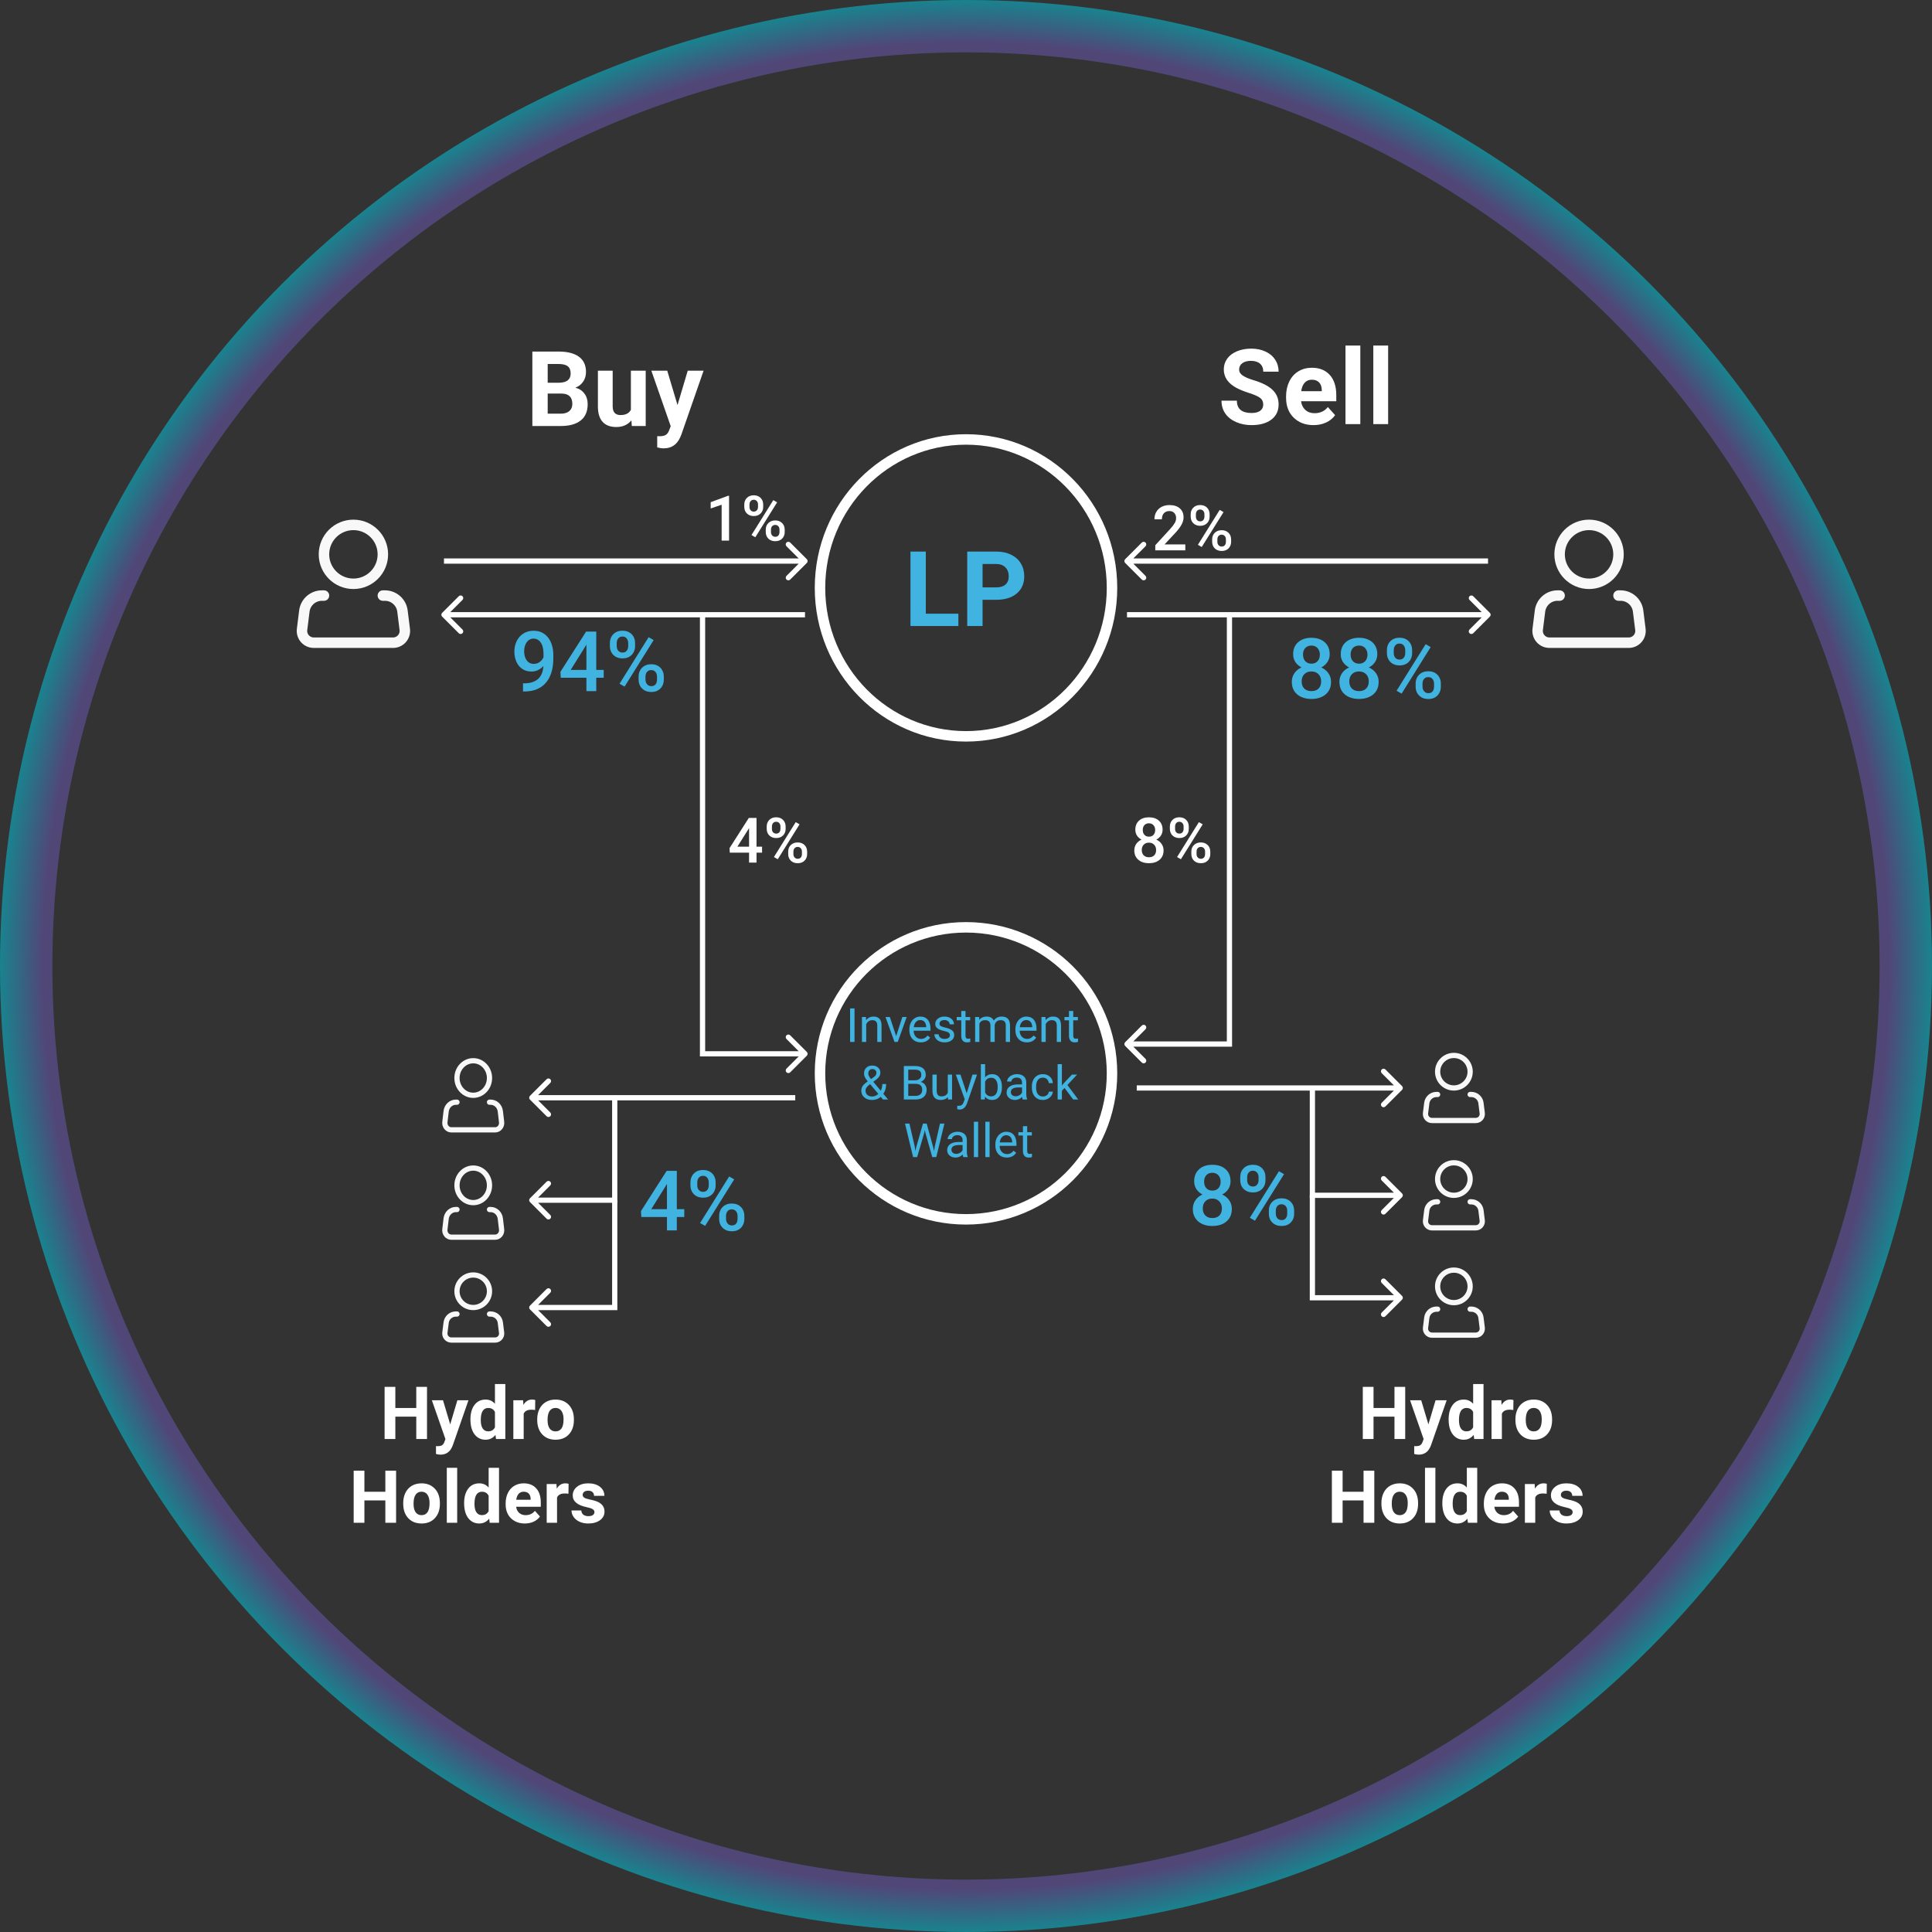 <svg width="369" height="369" viewBox="0 0 369 369" fill="none" xmlns="http://www.w3.org/2000/svg">
<rect x="0" y="0" width="369" height="369" fill="#333333" stroke="none"/>
<path d="M303.5 111.5C306.607 111.5 309.125 108.982 309.125 105.875C309.125 102.768 306.607 100.25 303.5 100.25C300.393 100.25 297.875 102.768 297.875 105.875C297.875 108.982 300.393 111.5 303.5 111.5Z" stroke="#F8F8F8" stroke-width="2"/>
<path d="M309.125 113.75H309.521C310.343 113.75 311.138 114.051 311.754 114.595C312.371 115.14 312.767 115.89 312.869 116.707L313.309 120.221C313.348 120.538 313.32 120.859 313.226 121.164C313.132 121.469 312.974 121.75 312.763 121.989C312.552 122.228 312.292 122.42 312.001 122.551C311.71 122.682 311.395 122.75 311.076 122.75H295.924C295.605 122.75 295.29 122.682 294.999 122.551C294.708 122.42 294.448 122.228 294.237 121.989C294.026 121.75 293.868 121.469 293.774 121.164C293.68 120.859 293.652 120.538 293.691 120.221L294.13 116.707C294.232 115.89 294.629 115.139 295.246 114.594C295.863 114.05 296.657 113.75 297.48 113.75H297.875" stroke="#F8F8F8" stroke-width="2" stroke-linecap="round" stroke-linejoin="round"/>
<path d="M67.5 111.5C70.607 111.5 73.125 108.982 73.125 105.875C73.125 102.768 70.607 100.25 67.5 100.25C64.393 100.25 61.875 102.768 61.875 105.875C61.875 108.982 64.393 111.5 67.5 111.5Z" stroke="#F8F8F8" stroke-width="2"/>
<path d="M73.125 113.75H73.521C74.344 113.75 75.138 114.051 75.754 114.595C76.371 115.14 76.767 115.89 76.869 116.707L77.309 120.221C77.348 120.538 77.32 120.859 77.226 121.164C77.132 121.469 76.974 121.75 76.763 121.989C76.552 122.228 76.292 122.42 76.001 122.551C75.71 122.682 75.395 122.75 75.076 122.75H59.924C59.605 122.75 59.29 122.682 58.999 122.551C58.708 122.42 58.448 122.228 58.237 121.989C58.026 121.75 57.868 121.469 57.774 121.164C57.68 120.859 57.652 120.538 57.691 120.221L58.13 116.707C58.232 115.89 58.629 115.139 59.246 114.594C59.863 114.05 60.657 113.75 61.48 113.75H61.875" stroke="#F8F8F8" stroke-width="2" stroke-linecap="round" stroke-linejoin="round"/>
<path d="M90.386 209.193C92.102 209.193 93.492 207.716 93.492 205.893C93.492 204.07 92.102 202.593 90.386 202.593C88.671 202.593 87.28 204.07 87.28 205.893C87.28 207.716 88.671 209.193 90.386 209.193Z" stroke="#F8F8F8"/>
<path d="M93.492 210.513H93.711C94.165 210.513 94.604 210.69 94.944 211.009C95.285 211.328 95.504 211.769 95.56 212.248L95.803 214.31C95.825 214.495 95.809 214.684 95.757 214.863C95.705 215.042 95.618 215.207 95.501 215.347C95.385 215.487 95.241 215.6 95.081 215.677C94.92 215.754 94.746 215.794 94.57 215.793H86.203C86.027 215.794 85.853 215.754 85.692 215.677C85.531 215.6 85.388 215.487 85.272 215.347C85.155 215.207 85.068 215.042 85.016 214.863C84.964 214.684 84.948 214.495 84.97 214.31L85.212 212.248C85.269 211.769 85.488 211.328 85.828 211.009C86.169 210.689 86.608 210.513 87.062 210.513H87.28" stroke="#F8F8F8" stroke-linecap="round" stroke-linejoin="round"/>
<path d="M277.682 207.795C279.397 207.795 280.788 206.405 280.788 204.689C280.788 202.974 279.397 201.583 277.682 201.583C275.966 201.583 274.576 202.974 274.576 204.689C274.576 206.405 275.966 207.795 277.682 207.795Z" stroke="#F8F8F8"/>
<path d="M280.788 209.038H281.007C281.461 209.038 281.899 209.204 282.24 209.505C282.58 209.805 282.799 210.22 282.855 210.671L283.098 212.611C283.12 212.786 283.104 212.963 283.052 213.132C283 213.3 282.913 213.456 282.797 213.588C282.68 213.72 282.537 213.825 282.376 213.898C282.215 213.97 282.041 214.008 281.865 214.008H273.499C273.322 214.008 273.148 213.97 272.988 213.898C272.827 213.825 272.684 213.72 272.567 213.588C272.45 213.456 272.363 213.3 272.311 213.132C272.259 212.963 272.244 212.786 272.265 212.611L272.508 210.671C272.564 210.22 272.783 209.805 273.124 209.504C273.465 209.204 273.903 209.038 274.358 209.038H274.576" stroke="#F8F8F8" stroke-linecap="round" stroke-linejoin="round"/>
<path d="M90.386 229.693C92.102 229.693 93.492 228.216 93.492 226.393C93.492 224.57 92.102 223.093 90.386 223.093C88.671 223.093 87.28 224.57 87.28 226.393C87.28 228.216 88.671 229.693 90.386 229.693Z" stroke="#F8F8F8"/>
<path d="M93.492 231.013H93.711C94.165 231.013 94.604 231.19 94.944 231.509C95.285 231.828 95.504 232.269 95.56 232.748L95.803 234.81C95.825 234.995 95.809 235.184 95.757 235.363C95.705 235.542 95.618 235.707 95.501 235.847C95.385 235.987 95.241 236.1 95.081 236.177C94.92 236.254 94.746 236.294 94.57 236.293H86.203C86.027 236.294 85.853 236.254 85.692 236.177C85.531 236.1 85.388 235.987 85.272 235.847C85.155 235.707 85.068 235.542 85.016 235.363C84.964 235.184 84.948 234.995 84.97 234.81L85.212 232.748C85.269 232.269 85.488 231.828 85.828 231.509C86.169 231.189 86.608 231.013 87.062 231.013H87.28" stroke="#F8F8F8" stroke-linecap="round" stroke-linejoin="round"/>
<g clip-path="url(#clip0_26_146)">
<path d="M277.682 228.295C279.397 228.295 280.788 226.905 280.788 225.189C280.788 223.474 279.397 222.083 277.682 222.083C275.966 222.083 274.576 223.474 274.576 225.189C274.576 226.905 275.966 228.295 277.682 228.295Z" stroke="#F8F8F8"/>
<path d="M280.788 229.538H281.007C281.461 229.538 281.899 229.704 282.24 230.005C282.58 230.305 282.799 230.72 282.855 231.171L283.098 233.111C283.12 233.286 283.104 233.463 283.052 233.632C283 233.8 282.913 233.956 282.797 234.088C282.68 234.22 282.537 234.325 282.376 234.398C282.215 234.47 282.041 234.508 281.865 234.508H273.499C273.322 234.508 273.148 234.47 272.988 234.398C272.827 234.325 272.684 234.22 272.567 234.088C272.45 233.956 272.363 233.8 272.311 233.632C272.259 233.463 272.244 233.286 272.265 233.111L272.508 231.171C272.564 230.72 272.783 230.305 273.124 230.004C273.465 229.704 273.903 229.538 274.358 229.538H274.576" stroke="#F8F8F8" stroke-linecap="round" stroke-linejoin="round"/>
</g>
<path d="M90.386 249.727C92.102 249.727 93.492 248.337 93.492 246.621C93.492 244.906 92.102 243.515 90.386 243.515C88.671 243.515 87.28 244.906 87.28 246.621C87.28 248.337 88.671 249.727 90.386 249.727Z" stroke="#F8F8F8"/>
<path d="M93.492 250.97H93.711C94.165 250.97 94.604 251.136 94.944 251.436C95.285 251.737 95.504 252.152 95.56 252.602L95.803 254.543C95.825 254.718 95.809 254.895 95.757 255.064C95.705 255.232 95.618 255.387 95.501 255.519C95.385 255.651 95.241 255.757 95.081 255.83C94.92 255.902 94.746 255.939 94.57 255.939H86.203C86.027 255.939 85.853 255.902 85.692 255.83C85.531 255.757 85.388 255.651 85.272 255.519C85.155 255.387 85.068 255.232 85.016 255.064C84.964 254.895 84.948 254.718 84.97 254.543L85.212 252.602C85.269 252.151 85.488 251.737 85.828 251.436C86.169 251.135 86.608 250.97 87.062 250.97H87.28" stroke="#F8F8F8" stroke-linecap="round" stroke-linejoin="round"/>
<path d="M277.682 248.795C279.397 248.795 280.788 247.405 280.788 245.689C280.788 243.974 279.397 242.583 277.682 242.583C275.966 242.583 274.576 243.974 274.576 245.689C274.576 247.405 275.966 248.795 277.682 248.795Z" stroke="#F8F8F8"/>
<path d="M280.788 250.038H281.007C281.461 250.038 281.899 250.204 282.24 250.505C282.58 250.805 282.799 251.22 282.855 251.67L283.098 253.611C283.12 253.786 283.104 253.963 283.052 254.132C283 254.3 282.913 254.455 282.797 254.587C282.68 254.72 282.537 254.825 282.376 254.898C282.215 254.97 282.041 255.008 281.865 255.008H273.499C273.322 255.008 273.148 254.97 272.988 254.898C272.827 254.825 272.684 254.72 272.567 254.587C272.45 254.455 272.363 254.3 272.311 254.132C272.259 253.963 272.244 253.786 272.265 253.611L272.508 251.67C272.564 251.22 272.783 250.805 273.124 250.504C273.465 250.203 273.903 250.038 274.358 250.038H274.576" stroke="#F8F8F8" stroke-linecap="round" stroke-linejoin="round"/>
<path d="M101.677 81.364V67.145H106.657C108.382 67.145 109.691 67.477 110.583 68.141C111.475 68.799 111.921 69.765 111.921 71.041C111.921 71.738 111.742 72.353 111.384 72.887C111.026 73.414 110.528 73.802 109.89 74.049C110.619 74.231 111.192 74.599 111.608 75.153C112.031 75.706 112.243 76.383 112.243 77.184C112.243 78.551 111.807 79.586 110.934 80.289C110.062 80.993 108.819 81.351 107.204 81.364H101.677ZM104.606 75.172V79.01H107.116C107.806 79.01 108.343 78.847 108.727 78.522C109.118 78.19 109.313 77.734 109.313 77.155C109.313 75.853 108.64 75.192 107.292 75.172H104.606ZM104.606 73.102H106.774C108.252 73.076 108.991 72.487 108.991 71.334C108.991 70.69 108.802 70.228 108.425 69.948C108.054 69.661 107.464 69.518 106.657 69.518H104.606V73.102ZM120.593 80.289C119.896 81.136 118.933 81.559 117.702 81.559C116.569 81.559 115.703 81.233 115.104 80.582C114.512 79.931 114.209 78.978 114.196 77.721V70.797H117.018V77.623C117.018 78.724 117.52 79.274 118.522 79.274C119.479 79.274 120.137 78.942 120.495 78.278V70.797H123.327V81.364H120.671L120.593 80.289ZM129.401 77.37L131.354 70.797H134.382L130.134 83.004L129.899 83.561C129.268 84.941 128.226 85.631 126.774 85.631C126.364 85.631 125.947 85.569 125.524 85.446V83.307L125.954 83.317C126.488 83.317 126.885 83.235 127.145 83.073C127.412 82.91 127.621 82.64 127.77 82.262L128.102 81.393L124.401 70.797H127.438L129.401 77.37Z" fill="white"/>
<path d="M81.556 274.841H79.506V270.575H75.507V274.841H73.456V264.888H75.507V268.921H79.506V264.888H81.556V274.841ZM85.986 272.045L87.353 267.444H89.472L86.499 275.989L86.335 276.379C85.893 277.345 85.164 277.828 84.147 277.828C83.86 277.828 83.569 277.785 83.272 277.698V276.201L83.573 276.208C83.947 276.208 84.225 276.151 84.407 276.037C84.594 275.923 84.74 275.734 84.845 275.47L85.077 274.861L82.486 267.444H84.612L85.986 272.045ZM89.849 271.088C89.849 269.935 90.106 269.017 90.621 268.333C91.14 267.649 91.849 267.308 92.747 267.308C93.467 267.308 94.062 267.576 94.531 268.114V264.341H96.513V274.841H94.729L94.634 274.055C94.141 274.67 93.508 274.978 92.733 274.978C91.863 274.978 91.163 274.636 90.635 273.952C90.111 273.264 89.849 272.309 89.849 271.088ZM91.824 271.231C91.824 271.924 91.945 272.455 92.186 272.824C92.428 273.193 92.779 273.378 93.239 273.378C93.85 273.378 94.28 273.12 94.531 272.605V269.687C94.285 269.172 93.859 268.914 93.253 268.914C92.3 268.914 91.824 269.687 91.824 271.231ZM102.201 269.297C101.932 269.26 101.695 269.242 101.49 269.242C100.743 269.242 100.253 269.495 100.02 270.001V274.841H98.045V267.444H99.911L99.966 268.326C100.362 267.647 100.911 267.308 101.613 267.308C101.832 267.308 102.037 267.337 102.228 267.396L102.201 269.297ZM102.604 271.074C102.604 270.34 102.746 269.687 103.028 269.112C103.311 268.538 103.716 268.094 104.245 267.779C104.778 267.465 105.396 267.308 106.097 267.308C107.096 267.308 107.909 267.613 108.538 268.224C109.171 268.834 109.525 269.664 109.597 270.712L109.611 271.218C109.611 272.353 109.294 273.264 108.661 273.952C108.027 274.636 107.178 274.978 106.111 274.978C105.045 274.978 104.193 274.636 103.555 273.952C102.921 273.269 102.604 272.339 102.604 271.163V271.074ZM104.58 271.218C104.58 271.92 104.712 272.457 104.976 272.831C105.241 273.2 105.619 273.385 106.111 273.385C106.59 273.385 106.963 273.202 107.232 272.838C107.501 272.469 107.636 271.881 107.636 271.074C107.636 270.386 107.501 269.853 107.232 269.475C106.963 269.096 106.585 268.907 106.097 268.907C105.614 268.907 105.241 269.096 104.976 269.475C104.712 269.848 104.58 270.429 104.58 271.218ZM75.65 290.841H73.599V286.575H69.6V290.841H67.55V280.888H69.6V284.921H73.599V280.888H75.65V290.841ZM77.011 287.074C77.011 286.34 77.152 285.687 77.434 285.112C77.717 284.538 78.123 284.094 78.651 283.779C79.184 283.465 79.802 283.308 80.504 283.308C81.502 283.308 82.315 283.613 82.944 284.224C83.578 284.834 83.931 285.664 84.004 286.712L84.017 287.218C84.017 288.353 83.701 289.264 83.067 289.952C82.434 290.636 81.584 290.978 80.517 290.978C79.451 290.978 78.599 290.636 77.961 289.952C77.327 289.269 77.011 288.339 77.011 287.163V287.074ZM78.986 287.218C78.986 287.92 79.118 288.457 79.383 288.831C79.647 289.2 80.025 289.385 80.517 289.385C80.996 289.385 81.37 289.202 81.638 288.838C81.907 288.469 82.042 287.881 82.042 287.074C82.042 286.386 81.907 285.853 81.638 285.475C81.37 285.096 80.991 284.907 80.504 284.907C80.021 284.907 79.647 285.096 79.383 285.475C79.118 285.848 78.986 286.429 78.986 287.218ZM87.319 290.841H85.337V280.341H87.319V290.841ZM88.645 287.088C88.645 285.935 88.903 285.017 89.418 284.333C89.937 283.649 90.646 283.308 91.544 283.308C92.264 283.308 92.859 283.576 93.328 284.114V280.341H95.31V290.841H93.526L93.43 290.055C92.938 290.67 92.305 290.978 91.53 290.978C90.66 290.978 89.96 290.636 89.431 289.952C88.907 289.264 88.645 288.309 88.645 287.088ZM90.621 287.231C90.621 287.924 90.742 288.455 90.983 288.824C91.225 289.193 91.576 289.378 92.036 289.378C92.647 289.378 93.077 289.12 93.328 288.605V285.687C93.082 285.172 92.656 284.914 92.05 284.914C91.097 284.914 90.621 285.687 90.621 287.231ZM100.246 290.978C99.161 290.978 98.277 290.645 97.594 289.979C96.915 289.314 96.575 288.428 96.575 287.32V287.129C96.575 286.386 96.719 285.723 97.006 285.14C97.293 284.552 97.698 284.101 98.222 283.786C98.751 283.467 99.353 283.308 100.027 283.308C101.039 283.308 101.834 283.627 102.413 284.265C102.996 284.903 103.288 285.807 103.288 286.979V287.785H98.578C98.642 288.268 98.833 288.656 99.152 288.947C99.476 289.239 99.884 289.385 100.376 289.385C101.137 289.385 101.732 289.109 102.16 288.558L103.131 289.645C102.834 290.064 102.433 290.392 101.928 290.629C101.422 290.861 100.861 290.978 100.246 290.978ZM100.02 284.907C99.628 284.907 99.309 285.039 99.063 285.304C98.822 285.568 98.667 285.946 98.599 286.438H101.347V286.281C101.337 285.844 101.219 285.507 100.991 285.27C100.763 285.028 100.44 284.907 100.02 284.907ZM108.572 285.297C108.303 285.26 108.066 285.242 107.861 285.242C107.114 285.242 106.624 285.495 106.391 286.001V290.841H104.416V283.444H106.282L106.337 284.326C106.733 283.647 107.282 283.308 107.984 283.308C108.203 283.308 108.408 283.337 108.599 283.396L108.572 285.297ZM113.535 288.797C113.535 288.555 113.414 288.366 113.173 288.229C112.936 288.088 112.553 287.963 112.024 287.854C110.265 287.484 109.386 286.737 109.386 285.611C109.386 284.955 109.657 284.408 110.199 283.971C110.746 283.529 111.459 283.308 112.339 283.308C113.277 283.308 114.027 283.529 114.588 283.971C115.153 284.413 115.435 284.987 115.435 285.693H113.46C113.46 285.411 113.369 285.178 113.186 284.996C113.004 284.809 112.719 284.716 112.332 284.716C111.999 284.716 111.742 284.791 111.559 284.941C111.377 285.092 111.286 285.283 111.286 285.516C111.286 285.734 111.388 285.912 111.594 286.049C111.803 286.181 112.154 286.297 112.646 286.397C113.138 286.493 113.553 286.603 113.89 286.726C114.934 287.108 115.456 287.771 115.456 288.715C115.456 289.389 115.166 289.936 114.588 290.355C114.009 290.77 113.262 290.978 112.346 290.978C111.726 290.978 111.174 290.868 110.691 290.649C110.213 290.426 109.837 290.123 109.563 289.74C109.29 289.353 109.153 288.936 109.153 288.489H111.026C111.044 288.84 111.174 289.109 111.416 289.296C111.657 289.483 111.981 289.576 112.387 289.576C112.765 289.576 113.05 289.506 113.241 289.364C113.437 289.218 113.535 289.029 113.535 288.797Z" fill="white"/>
<path d="M268.386 274.841H266.335V270.575H262.336V274.841H260.285V264.888H262.336V268.921H266.335V264.888H268.386V274.841ZM272.816 272.045L274.183 267.444H276.302L273.328 275.989L273.164 276.379C272.722 277.345 271.993 277.828 270.977 277.828C270.69 277.828 270.398 277.785 270.102 277.698V276.201L270.403 276.208C270.776 276.208 271.054 276.151 271.237 276.037C271.423 275.923 271.569 275.734 271.674 275.47L271.907 274.861L269.316 267.444H271.442L272.816 272.045ZM276.678 271.088C276.678 269.935 276.935 269.017 277.45 268.333C277.97 267.649 278.679 267.308 279.576 267.308C280.296 267.308 280.891 267.576 281.361 268.114V264.341H283.343V274.841H281.559L281.463 274.055C280.971 274.67 280.338 274.978 279.563 274.978C278.692 274.978 277.993 274.636 277.464 273.952C276.94 273.264 276.678 272.309 276.678 271.088ZM278.654 271.231C278.654 271.924 278.774 272.455 279.016 272.824C279.257 273.193 279.608 273.378 280.069 273.378C280.679 273.378 281.11 273.12 281.361 272.605V269.687C281.115 269.172 280.688 268.914 280.082 268.914C279.13 268.914 278.654 269.687 278.654 271.231ZM289.031 269.297C288.762 269.26 288.525 269.242 288.32 269.242C287.572 269.242 287.082 269.495 286.85 270.001V274.841H284.874V267.444H286.741L286.795 268.326C287.192 267.647 287.741 267.308 288.443 267.308C288.661 267.308 288.866 267.337 289.058 267.396L289.031 269.297ZM289.434 271.074C289.434 270.34 289.575 269.687 289.858 269.112C290.14 268.538 290.546 268.094 291.074 267.779C291.608 267.465 292.225 267.308 292.927 267.308C293.925 267.308 294.739 267.613 295.367 268.224C296.001 268.834 296.354 269.664 296.427 270.712L296.441 271.218C296.441 272.353 296.124 273.264 295.491 273.952C294.857 274.636 294.007 274.978 292.941 274.978C291.874 274.978 291.022 274.636 290.384 273.952C289.751 273.269 289.434 272.339 289.434 271.163V271.074ZM291.409 271.218C291.409 271.92 291.542 272.457 291.806 272.831C292.07 273.2 292.449 273.385 292.941 273.385C293.419 273.385 293.793 273.202 294.062 272.838C294.331 272.469 294.465 271.881 294.465 271.074C294.465 270.386 294.331 269.853 294.062 269.475C293.793 269.096 293.415 268.907 292.927 268.907C292.444 268.907 292.07 269.096 291.806 269.475C291.542 269.848 291.409 270.429 291.409 271.218ZM262.48 290.841H260.429V286.575H256.43V290.841H254.379V280.888H256.43V284.921H260.429V280.888H262.48V290.841ZM263.84 287.074C263.84 286.34 263.981 285.687 264.264 285.112C264.546 284.538 264.952 284.094 265.481 283.779C266.014 283.465 266.631 283.308 267.333 283.308C268.331 283.308 269.145 283.613 269.774 284.224C270.407 284.834 270.76 285.664 270.833 286.712L270.847 287.218C270.847 288.353 270.53 289.264 269.897 289.952C269.263 290.636 268.413 290.978 267.347 290.978C266.281 290.978 265.428 290.636 264.79 289.952C264.157 289.269 263.84 288.339 263.84 287.163V287.074ZM265.816 287.218C265.816 287.92 265.948 288.457 266.212 288.831C266.477 289.2 266.855 289.385 267.347 289.385C267.825 289.385 268.199 289.202 268.468 288.838C268.737 288.469 268.871 287.881 268.871 287.074C268.871 286.386 268.737 285.853 268.468 285.475C268.199 285.096 267.821 284.907 267.333 284.907C266.85 284.907 266.477 285.096 266.212 285.475C265.948 285.848 265.816 286.429 265.816 287.218ZM274.149 290.841H272.166V280.341H274.149V290.841ZM275.475 287.088C275.475 285.935 275.732 285.017 276.247 284.333C276.767 283.649 277.476 283.308 278.373 283.308C279.093 283.308 279.688 283.576 280.157 284.114V280.341H282.14V290.841H280.356L280.26 290.055C279.768 290.67 279.134 290.978 278.36 290.978C277.489 290.978 276.79 290.636 276.261 289.952C275.737 289.264 275.475 288.309 275.475 287.088ZM277.45 287.231C277.45 287.924 277.571 288.455 277.813 288.824C278.054 289.193 278.405 289.378 278.866 289.378C279.476 289.378 279.907 289.12 280.157 288.605V285.687C279.911 285.172 279.485 284.914 278.879 284.914C277.927 284.914 277.45 285.687 277.45 287.231ZM287.075 290.978C285.991 290.978 285.107 290.645 284.423 289.979C283.744 289.314 283.405 288.428 283.405 287.32V287.129C283.405 286.386 283.548 285.723 283.835 285.14C284.122 284.552 284.528 284.101 285.052 283.786C285.581 283.467 286.182 283.308 286.857 283.308C287.868 283.308 288.664 283.627 289.242 284.265C289.826 284.903 290.117 285.807 290.117 286.979V287.785H285.407C285.471 288.268 285.663 288.656 285.982 288.947C286.305 289.239 286.713 289.385 287.205 289.385C287.966 289.385 288.561 289.109 288.99 288.558L289.96 289.645C289.664 290.064 289.263 290.392 288.757 290.629C288.251 290.861 287.691 290.978 287.075 290.978ZM286.85 284.907C286.458 284.907 286.139 285.039 285.893 285.304C285.651 285.568 285.496 285.946 285.428 286.438H288.176V286.281C288.167 285.844 288.048 285.507 287.821 285.27C287.593 285.028 287.269 284.907 286.85 284.907ZM295.402 285.297C295.133 285.26 294.896 285.242 294.691 285.242C293.943 285.242 293.453 285.495 293.221 286.001V290.841H291.245V283.444H293.112L293.166 284.326C293.563 283.647 294.112 283.308 294.814 283.308C295.032 283.308 295.238 283.337 295.429 283.396L295.402 285.297ZM300.365 288.797C300.365 288.555 300.244 288.366 300.002 288.229C299.765 288.088 299.382 287.963 298.854 287.854C297.095 287.484 296.215 286.737 296.215 285.611C296.215 284.955 296.486 284.408 297.029 283.971C297.575 283.529 298.289 283.308 299.168 283.308C300.107 283.308 300.857 283.529 301.417 283.971C301.982 284.413 302.265 284.987 302.265 285.693H300.289C300.289 285.411 300.198 285.178 300.016 284.996C299.834 284.809 299.549 284.716 299.161 284.716C298.829 284.716 298.571 284.791 298.389 284.941C298.207 285.092 298.116 285.283 298.116 285.516C298.116 285.734 298.218 285.912 298.423 286.049C298.633 286.181 298.984 286.297 299.476 286.397C299.968 286.493 300.383 286.603 300.72 286.726C301.764 287.108 302.285 287.771 302.285 288.715C302.285 289.389 301.996 289.936 301.417 290.355C300.838 290.77 300.091 290.978 299.175 290.978C298.555 290.978 298.004 290.868 297.521 290.649C297.042 290.426 296.666 290.123 296.393 289.74C296.119 289.353 295.983 288.936 295.983 288.489H297.856C297.874 288.84 298.004 289.109 298.245 289.296C298.487 289.483 298.81 289.576 299.216 289.576C299.594 289.576 299.879 289.506 300.071 289.364C300.267 289.218 300.365 289.029 300.365 288.797Z" fill="white"/>
<path d="M99.891 130.516H100.047C100.766 130.516 101.365 130.422 101.844 130.234C102.328 130.042 102.714 129.776 103 129.438C103.286 129.099 103.492 128.701 103.617 128.242C103.742 127.784 103.805 127.286 103.805 126.75V124.789C103.805 124.326 103.755 123.919 103.656 123.57C103.562 123.216 103.427 122.922 103.25 122.688C103.078 122.448 102.878 122.268 102.648 122.148C102.424 122.029 102.182 121.969 101.922 121.969C101.635 121.969 101.378 122.034 101.148 122.164C100.924 122.289 100.734 122.464 100.578 122.688C100.427 122.906 100.31 123.164 100.227 123.461C100.148 123.753 100.109 124.065 100.109 124.398C100.109 124.711 100.146 125.013 100.219 125.305C100.297 125.591 100.411 125.846 100.562 126.07C100.714 126.294 100.904 126.471 101.133 126.602C101.362 126.732 101.63 126.797 101.938 126.797C102.229 126.797 102.497 126.742 102.742 126.633C102.987 126.518 103.201 126.365 103.383 126.172C103.565 125.979 103.708 125.763 103.812 125.523C103.917 125.284 103.974 125.039 103.984 124.789L104.703 125.008C104.703 125.404 104.62 125.794 104.453 126.18C104.292 126.56 104.065 126.909 103.773 127.227C103.487 127.539 103.151 127.789 102.766 127.977C102.385 128.164 101.971 128.258 101.523 128.258C100.982 128.258 100.503 128.156 100.086 127.953C99.674 127.745 99.331 127.464 99.055 127.109C98.784 126.755 98.581 126.349 98.445 125.891C98.31 125.432 98.242 124.951 98.242 124.445C98.242 123.898 98.326 123.385 98.492 122.906C98.659 122.427 98.901 122.005 99.219 121.641C99.537 121.271 99.922 120.984 100.375 120.781C100.833 120.573 101.352 120.469 101.93 120.469C102.544 120.469 103.083 120.589 103.547 120.828C104.01 121.068 104.401 121.398 104.719 121.82C105.036 122.242 105.276 122.732 105.438 123.289C105.599 123.846 105.68 124.445 105.68 125.086V125.75C105.68 126.422 105.62 127.07 105.5 127.695C105.38 128.315 105.185 128.891 104.914 129.422C104.648 129.948 104.297 130.411 103.859 130.812C103.427 131.208 102.896 131.518 102.266 131.742C101.641 131.961 100.906 132.07 100.062 132.07H99.891V130.516ZM115.305 127.945V129.445H107.102L107.039 128.312L111.945 120.625H113.453L111.82 123.422L109 127.945H115.305ZM113.883 120.625V132H112V120.625H113.883ZM116.484 123.414V122.812C116.484 122.38 116.578 121.987 116.766 121.633C116.953 121.279 117.227 120.995 117.586 120.781C117.945 120.568 118.378 120.461 118.883 120.461C119.404 120.461 119.841 120.568 120.195 120.781C120.555 120.995 120.828 121.279 121.016 121.633C121.203 121.987 121.297 122.38 121.297 122.812V123.414C121.297 123.836 121.203 124.224 121.016 124.578C120.833 124.932 120.562 125.216 120.203 125.43C119.849 125.643 119.414 125.75 118.898 125.75C118.388 125.75 117.951 125.643 117.586 125.43C117.227 125.216 116.953 124.932 116.766 124.578C116.578 124.224 116.484 123.836 116.484 123.414ZM117.789 122.812V123.414C117.789 123.622 117.828 123.82 117.906 124.008C117.99 124.195 118.115 124.346 118.281 124.461C118.448 124.576 118.654 124.633 118.898 124.633C119.148 124.633 119.352 124.576 119.508 124.461C119.669 124.346 119.789 124.195 119.867 124.008C119.945 123.82 119.984 123.622 119.984 123.414V122.812C119.984 122.599 119.943 122.398 119.859 122.211C119.781 122.018 119.661 121.865 119.5 121.75C119.339 121.635 119.133 121.578 118.883 121.578C118.643 121.578 118.44 121.635 118.273 121.75C118.112 121.865 117.99 122.018 117.906 122.211C117.828 122.398 117.789 122.599 117.789 122.812ZM121.969 129.82V129.211C121.969 128.784 122.062 128.393 122.25 128.039C122.443 127.685 122.719 127.401 123.078 127.188C123.438 126.974 123.87 126.867 124.375 126.867C124.896 126.867 125.333 126.974 125.688 127.188C126.047 127.401 126.318 127.685 126.5 128.039C126.688 128.393 126.781 128.784 126.781 129.211V129.82C126.781 130.247 126.688 130.638 126.5 130.992C126.318 131.346 126.049 131.63 125.695 131.844C125.341 132.057 124.909 132.164 124.398 132.164C123.883 132.164 123.443 132.057 123.078 131.844C122.719 131.63 122.443 131.346 122.25 130.992C122.062 130.638 121.969 130.247 121.969 129.82ZM123.281 129.211V129.82C123.281 130.029 123.323 130.227 123.406 130.414C123.495 130.602 123.622 130.755 123.789 130.875C123.956 130.99 124.156 131.047 124.391 131.047C124.656 131.047 124.87 130.99 125.031 130.875C125.193 130.755 125.307 130.604 125.375 130.422C125.448 130.234 125.484 130.034 125.484 129.82V129.211C125.484 128.997 125.443 128.797 125.359 128.609C125.281 128.422 125.159 128.271 124.992 128.156C124.831 128.042 124.625 127.984 124.375 127.984C124.13 127.984 123.927 128.042 123.766 128.156C123.604 128.271 123.482 128.422 123.398 128.609C123.32 128.797 123.281 128.997 123.281 129.211ZM124.844 122.25L119.289 131.141L118.328 130.586L123.883 121.695L124.844 122.25Z" fill="#40B3E0"/>
<path d="M254.222 130.239C254.222 130.948 254.058 131.544 253.729 132.028C253.401 132.513 252.953 132.88 252.386 133.13C251.823 133.375 251.188 133.497 250.479 133.497C249.771 133.497 249.133 133.375 248.565 133.13C247.998 132.88 247.55 132.513 247.222 132.028C246.893 131.544 246.729 130.948 246.729 130.239C246.729 129.771 246.821 129.346 247.003 128.966C247.185 128.581 247.443 128.25 247.776 127.974C248.115 127.693 248.511 127.476 248.964 127.325C249.422 127.174 249.922 127.099 250.464 127.099C251.183 127.099 251.826 127.232 252.393 127.497C252.961 127.763 253.407 128.13 253.729 128.599C254.058 129.068 254.222 129.614 254.222 130.239ZM252.331 130.146C252.331 129.765 252.253 129.432 252.097 129.146C251.94 128.859 251.722 128.638 251.44 128.482C251.159 128.325 250.834 128.247 250.464 128.247C250.089 128.247 249.763 128.325 249.487 128.482C249.211 128.638 248.995 128.859 248.839 129.146C248.688 129.432 248.612 129.765 248.612 130.146C248.612 130.531 248.688 130.864 248.839 131.146C248.99 131.422 249.206 131.633 249.487 131.778C249.768 131.924 250.099 131.997 250.479 131.997C250.86 131.997 251.188 131.924 251.464 131.778C251.74 131.633 251.953 131.422 252.104 131.146C252.255 130.864 252.331 130.531 252.331 130.146ZM253.964 124.958C253.964 125.526 253.813 126.031 253.511 126.474C253.214 126.916 252.802 127.265 252.276 127.521C251.75 127.771 251.151 127.896 250.479 127.896C249.802 127.896 249.198 127.771 248.667 127.521C248.141 127.265 247.727 126.916 247.425 126.474C247.128 126.031 246.979 125.526 246.979 124.958C246.979 124.281 247.128 123.711 247.425 123.247C247.727 122.778 248.141 122.422 248.667 122.177C249.193 121.932 249.795 121.81 250.472 121.81C251.149 121.81 251.75 121.932 252.276 122.177C252.802 122.422 253.214 122.778 253.511 123.247C253.813 123.711 253.964 124.281 253.964 124.958ZM252.081 125.021C252.081 124.682 252.013 124.385 251.878 124.13C251.748 123.87 251.563 123.666 251.323 123.521C251.084 123.375 250.8 123.302 250.472 123.302C250.143 123.302 249.86 123.372 249.62 123.513C249.38 123.653 249.196 123.851 249.065 124.107C248.935 124.362 248.87 124.666 248.87 125.021C248.87 125.37 248.935 125.674 249.065 125.935C249.196 126.19 249.38 126.39 249.62 126.536C249.865 126.682 250.151 126.755 250.479 126.755C250.808 126.755 251.091 126.682 251.331 126.536C251.571 126.39 251.755 126.19 251.886 125.935C252.016 125.674 252.081 125.37 252.081 125.021ZM263.315 130.239C263.315 130.948 263.151 131.544 262.823 132.028C262.495 132.513 262.047 132.88 261.479 133.13C260.917 133.375 260.282 133.497 259.573 133.497C258.865 133.497 258.227 133.375 257.659 133.13C257.091 132.88 256.643 132.513 256.315 132.028C255.987 131.544 255.823 130.948 255.823 130.239C255.823 129.771 255.914 129.346 256.097 128.966C256.279 128.581 256.537 128.25 256.87 127.974C257.209 127.693 257.604 127.476 258.058 127.325C258.516 127.174 259.016 127.099 259.558 127.099C260.276 127.099 260.92 127.232 261.487 127.497C262.055 127.763 262.5 128.13 262.823 128.599C263.151 129.068 263.315 129.614 263.315 130.239ZM261.425 130.146C261.425 129.765 261.347 129.432 261.19 129.146C261.034 128.859 260.815 128.638 260.534 128.482C260.253 128.325 259.927 128.247 259.558 128.247C259.183 128.247 258.857 128.325 258.581 128.482C258.305 128.638 258.089 128.859 257.933 129.146C257.782 129.432 257.706 129.765 257.706 130.146C257.706 130.531 257.782 130.864 257.933 131.146C258.084 131.422 258.3 131.633 258.581 131.778C258.862 131.924 259.193 131.997 259.573 131.997C259.953 131.997 260.282 131.924 260.558 131.778C260.834 131.633 261.047 131.422 261.198 131.146C261.349 130.864 261.425 130.531 261.425 130.146ZM263.058 124.958C263.058 125.526 262.907 126.031 262.604 126.474C262.308 126.916 261.896 127.265 261.37 127.521C260.844 127.771 260.245 127.896 259.573 127.896C258.896 127.896 258.292 127.771 257.761 127.521C257.235 127.265 256.821 126.916 256.518 126.474C256.222 126.031 256.073 125.526 256.073 124.958C256.073 124.281 256.222 123.711 256.518 123.247C256.821 122.778 257.235 122.422 257.761 122.177C258.287 121.932 258.888 121.81 259.565 121.81C260.242 121.81 260.844 121.932 261.37 122.177C261.896 122.422 262.308 122.778 262.604 123.247C262.907 123.711 263.058 124.281 263.058 124.958ZM261.175 125.021C261.175 124.682 261.107 124.385 260.972 124.13C260.841 123.87 260.657 123.666 260.417 123.521C260.177 123.375 259.893 123.302 259.565 123.302C259.237 123.302 258.953 123.372 258.714 123.513C258.474 123.653 258.289 123.851 258.159 124.107C258.029 124.362 257.964 124.666 257.964 125.021C257.964 125.37 258.029 125.674 258.159 125.935C258.289 126.19 258.474 126.39 258.714 126.536C258.959 126.682 259.245 126.755 259.573 126.755C259.901 126.755 260.185 126.682 260.425 126.536C260.664 126.39 260.849 126.19 260.979 125.935C261.11 125.674 261.175 125.37 261.175 125.021ZM264.893 124.755V124.153C264.893 123.721 264.987 123.328 265.175 122.974C265.362 122.62 265.636 122.336 265.995 122.122C266.354 121.909 266.787 121.802 267.292 121.802C267.813 121.802 268.25 121.909 268.604 122.122C268.964 122.336 269.237 122.62 269.425 122.974C269.612 123.328 269.706 123.721 269.706 124.153V124.755C269.706 125.177 269.612 125.565 269.425 125.919C269.242 126.273 268.972 126.557 268.612 126.771C268.258 126.984 267.823 127.091 267.308 127.091C266.797 127.091 266.36 126.984 265.995 126.771C265.636 126.557 265.362 126.273 265.175 125.919C264.987 125.565 264.893 125.177 264.893 124.755ZM266.198 124.153V124.755C266.198 124.963 266.237 125.161 266.315 125.349C266.399 125.536 266.524 125.687 266.69 125.802C266.857 125.916 267.063 125.974 267.308 125.974C267.558 125.974 267.761 125.916 267.917 125.802C268.078 125.687 268.198 125.536 268.276 125.349C268.354 125.161 268.393 124.963 268.393 124.755V124.153C268.393 123.94 268.352 123.739 268.268 123.552C268.19 123.359 268.071 123.206 267.909 123.091C267.748 122.976 267.542 122.919 267.292 122.919C267.052 122.919 266.849 122.976 266.683 123.091C266.521 123.206 266.399 123.359 266.315 123.552C266.237 123.739 266.198 123.94 266.198 124.153ZM270.378 131.161V130.552C270.378 130.125 270.472 129.734 270.659 129.38C270.852 129.026 271.128 128.742 271.487 128.528C271.847 128.315 272.279 128.208 272.784 128.208C273.305 128.208 273.742 128.315 274.097 128.528C274.456 128.742 274.727 129.026 274.909 129.38C275.097 129.734 275.19 130.125 275.19 130.552V131.161C275.19 131.588 275.097 131.979 274.909 132.333C274.727 132.687 274.459 132.971 274.104 133.185C273.75 133.398 273.318 133.505 272.808 133.505C272.292 133.505 271.852 133.398 271.487 133.185C271.128 132.971 270.852 132.687 270.659 132.333C270.472 131.979 270.378 131.588 270.378 131.161ZM271.69 130.552V131.161C271.69 131.37 271.732 131.568 271.815 131.755C271.904 131.943 272.032 132.096 272.198 132.216C272.365 132.331 272.565 132.388 272.8 132.388C273.065 132.388 273.279 132.331 273.44 132.216C273.602 132.096 273.716 131.945 273.784 131.763C273.857 131.575 273.893 131.375 273.893 131.161V130.552C273.893 130.338 273.852 130.138 273.768 129.95C273.69 129.763 273.568 129.612 273.401 129.497C273.24 129.383 273.034 129.325 272.784 129.325C272.539 129.325 272.336 129.383 272.175 129.497C272.013 129.612 271.891 129.763 271.808 129.95C271.729 130.138 271.69 130.338 271.69 130.552ZM273.253 123.591L267.698 132.482L266.737 131.927L272.292 123.036L273.253 123.591Z" fill="#40B3E0"/>
<path d="M130.69 230.945V232.445H122.487L122.424 231.312L127.33 223.625H128.838L127.205 226.422L124.385 230.945H130.69ZM129.268 223.625V235H127.385V223.625H129.268ZM131.869 226.414V225.812C131.869 225.38 131.963 224.987 132.151 224.633C132.338 224.279 132.612 223.995 132.971 223.781C133.33 223.568 133.763 223.461 134.268 223.461C134.789 223.461 135.226 223.568 135.58 223.781C135.94 223.995 136.213 224.279 136.401 224.633C136.588 224.987 136.682 225.38 136.682 225.812V226.414C136.682 226.836 136.588 227.224 136.401 227.578C136.218 227.932 135.947 228.216 135.588 228.43C135.234 228.643 134.799 228.75 134.283 228.75C133.773 228.75 133.335 228.643 132.971 228.43C132.612 228.216 132.338 227.932 132.151 227.578C131.963 227.224 131.869 226.836 131.869 226.414ZM133.174 225.812V226.414C133.174 226.622 133.213 226.82 133.291 227.008C133.375 227.195 133.5 227.346 133.666 227.461C133.833 227.576 134.039 227.633 134.283 227.633C134.533 227.633 134.737 227.576 134.893 227.461C135.054 227.346 135.174 227.195 135.252 227.008C135.33 226.82 135.369 226.622 135.369 226.414V225.812C135.369 225.599 135.328 225.398 135.244 225.211C135.166 225.018 135.046 224.865 134.885 224.75C134.723 224.635 134.518 224.578 134.268 224.578C134.028 224.578 133.825 224.635 133.658 224.75C133.497 224.865 133.375 225.018 133.291 225.211C133.213 225.398 133.174 225.599 133.174 225.812ZM137.354 232.82V232.211C137.354 231.784 137.447 231.393 137.635 231.039C137.828 230.685 138.104 230.401 138.463 230.188C138.822 229.974 139.255 229.867 139.76 229.867C140.281 229.867 140.718 229.974 141.072 230.188C141.432 230.401 141.703 230.685 141.885 231.039C142.072 231.393 142.166 231.784 142.166 232.211V232.82C142.166 233.247 142.072 233.638 141.885 233.992C141.703 234.346 141.434 234.63 141.08 234.844C140.726 235.057 140.294 235.164 139.783 235.164C139.268 235.164 138.828 235.057 138.463 234.844C138.104 234.63 137.828 234.346 137.635 233.992C137.447 233.638 137.354 233.247 137.354 232.82ZM138.666 232.211V232.82C138.666 233.029 138.708 233.227 138.791 233.414C138.88 233.602 139.007 233.755 139.174 233.875C139.341 233.99 139.541 234.047 139.776 234.047C140.041 234.047 140.255 233.99 140.416 233.875C140.578 233.755 140.692 233.604 140.76 233.422C140.833 233.234 140.869 233.034 140.869 232.82V232.211C140.869 231.997 140.828 231.797 140.744 231.609C140.666 231.422 140.544 231.271 140.377 231.156C140.216 231.042 140.01 230.984 139.76 230.984C139.515 230.984 139.312 231.042 139.151 231.156C138.989 231.271 138.867 231.422 138.783 231.609C138.705 231.797 138.666 231.997 138.666 232.211ZM140.229 225.25L134.674 234.141L133.713 233.586L139.268 224.695L140.229 225.25Z" fill="#40B3E0"/>
<path d="M235.026 225.625C235.026 226.182 234.882 226.68 234.596 227.117C234.309 227.549 233.919 227.891 233.424 228.141C234.018 228.417 234.473 228.794 234.791 229.273C235.114 229.753 235.276 230.294 235.276 230.898C235.276 231.898 234.937 232.693 234.26 233.281C233.583 233.865 232.682 234.156 231.557 234.156C230.427 234.156 229.52 233.862 228.838 233.273C228.161 232.685 227.822 231.893 227.822 230.898C227.822 230.289 227.984 229.742 228.307 229.258C228.63 228.773 229.083 228.401 229.666 228.141C229.177 227.891 228.789 227.549 228.502 227.117C228.221 226.68 228.08 226.182 228.08 225.625C228.08 224.656 228.393 223.888 229.018 223.32C229.643 222.753 230.487 222.469 231.549 222.469C232.617 222.469 233.463 222.753 234.088 223.32C234.713 223.888 235.026 224.656 235.026 225.625ZM233.377 230.805C233.377 230.242 233.208 229.789 232.869 229.445C232.536 229.096 232.093 228.922 231.541 228.922C230.989 228.922 230.546 229.094 230.213 229.438C229.885 229.781 229.721 230.237 229.721 230.805C229.721 231.362 229.882 231.807 230.205 232.141C230.533 232.474 230.984 232.641 231.557 232.641C232.13 232.641 232.575 232.479 232.893 232.156C233.216 231.833 233.377 231.383 233.377 230.805ZM233.135 225.695C233.135 225.201 232.992 224.794 232.705 224.477C232.419 224.154 232.033 223.992 231.549 223.992C231.065 223.992 230.682 224.146 230.401 224.453C230.119 224.755 229.979 225.169 229.979 225.695C229.979 226.216 230.119 226.63 230.401 226.938C230.687 227.245 231.072 227.398 231.557 227.398C232.041 227.398 232.424 227.245 232.705 226.938C232.992 226.63 233.135 226.216 233.135 225.695ZM236.877 224.812C236.877 224.125 237.098 223.562 237.541 223.125C237.984 222.682 238.565 222.461 239.283 222.461C240.013 222.461 240.596 222.682 241.033 223.125C241.476 223.562 241.697 224.138 241.697 224.852V225.414C241.697 226.096 241.476 226.656 241.033 227.094C240.596 227.531 240.018 227.75 239.299 227.75C238.596 227.75 238.015 227.536 237.557 227.109C237.104 226.677 236.877 226.096 236.877 225.367V224.812ZM238.205 225.414C238.205 225.773 238.304 226.065 238.502 226.289C238.705 226.508 238.971 226.617 239.299 226.617C239.622 226.617 239.882 226.508 240.08 226.289C240.278 226.065 240.377 225.763 240.377 225.383V224.812C240.377 224.453 240.276 224.161 240.072 223.938C239.875 223.714 239.612 223.602 239.283 223.602C238.955 223.602 238.692 223.716 238.494 223.945C238.302 224.169 238.205 224.466 238.205 224.836V225.414ZM242.346 231.211C242.346 230.513 242.572 229.948 243.026 229.516C243.479 229.083 244.057 228.867 244.76 228.867C245.468 228.867 246.046 229.083 246.494 229.516C246.947 229.948 247.174 230.531 247.174 231.266V231.82C247.174 232.497 246.955 233.057 246.518 233.5C246.085 233.938 245.505 234.156 244.776 234.156C244.046 234.156 243.458 233.94 243.01 233.508C242.567 233.07 242.346 232.495 242.346 231.781V231.211ZM243.674 231.82C243.674 232.174 243.776 232.466 243.979 232.695C244.187 232.919 244.453 233.031 244.776 233.031C245.109 233.031 245.369 232.924 245.557 232.711C245.75 232.492 245.846 232.188 245.846 231.797V231.211C245.846 230.846 245.744 230.555 245.541 230.336C245.338 230.117 245.078 230.008 244.76 230.008C244.437 230.008 244.174 230.117 243.971 230.336C243.773 230.555 243.674 230.857 243.674 231.242V231.82ZM239.69 233.148L238.713 232.586L244.268 223.695L245.244 224.258L239.69 233.148Z" fill="#40B3E0"/>
<path d="M144.491 161.709H145.551V162.852H144.491V164.75H143.067V162.852H139.382L139.341 161.984L143.02 156.219H144.491V161.709ZM140.835 161.709H143.067V158.146L142.962 158.334L140.835 161.709ZM146.436 157.859C146.436 157.344 146.602 156.922 146.934 156.594C147.266 156.262 147.702 156.096 148.241 156.096C148.788 156.096 149.225 156.262 149.553 156.594C149.885 156.922 150.051 157.354 150.051 157.889V158.311C150.051 158.822 149.885 159.242 149.553 159.57C149.225 159.898 148.792 160.062 148.253 160.062C147.725 160.062 147.29 159.902 146.946 159.582C146.606 159.258 146.436 158.822 146.436 158.275V157.859ZM147.432 158.311C147.432 158.58 147.507 158.799 147.655 158.967C147.807 159.131 148.007 159.213 148.253 159.213C148.495 159.213 148.69 159.131 148.839 158.967C148.987 158.799 149.061 158.572 149.061 158.287V157.859C149.061 157.59 148.985 157.371 148.833 157.203C148.684 157.035 148.487 156.951 148.241 156.951C147.995 156.951 147.798 157.037 147.649 157.209C147.505 157.377 147.432 157.6 147.432 157.877V158.311ZM150.538 162.658C150.538 162.135 150.708 161.711 151.048 161.387C151.387 161.062 151.821 160.9 152.348 160.9C152.88 160.9 153.313 161.062 153.649 161.387C153.989 161.711 154.159 162.148 154.159 162.699V163.115C154.159 163.623 153.995 164.043 153.667 164.375C153.343 164.703 152.907 164.867 152.36 164.867C151.813 164.867 151.372 164.705 151.036 164.381C150.704 164.053 150.538 163.621 150.538 163.086V162.658ZM151.534 163.115C151.534 163.381 151.61 163.6 151.762 163.771C151.919 163.939 152.118 164.023 152.36 164.023C152.61 164.023 152.805 163.943 152.946 163.783C153.091 163.619 153.163 163.391 153.163 163.098V162.658C153.163 162.385 153.087 162.166 152.934 162.002C152.782 161.838 152.587 161.756 152.348 161.756C152.106 161.756 151.909 161.838 151.757 162.002C151.608 162.166 151.534 162.393 151.534 162.682V163.115ZM148.546 164.111L147.813 163.689L151.979 157.021L152.712 157.443L148.546 164.111Z" fill="white"/>
<path d="M222.048 158.469C222.048 158.887 221.94 159.26 221.725 159.588C221.51 159.912 221.218 160.168 220.846 160.355C221.292 160.562 221.634 160.846 221.872 161.205C222.114 161.564 222.235 161.971 222.235 162.424C222.235 163.174 221.981 163.77 221.473 164.211C220.966 164.648 220.29 164.867 219.446 164.867C218.598 164.867 217.919 164.646 217.407 164.205C216.899 163.764 216.645 163.17 216.645 162.424C216.645 161.967 216.766 161.557 217.009 161.193C217.251 160.83 217.591 160.551 218.028 160.355C217.661 160.168 217.37 159.912 217.155 159.588C216.944 159.26 216.839 158.887 216.839 158.469C216.839 157.742 217.073 157.166 217.542 156.74C218.01 156.314 218.643 156.102 219.44 156.102C220.241 156.102 220.876 156.314 221.344 156.74C221.813 157.166 222.048 157.742 222.048 158.469ZM220.811 162.354C220.811 161.932 220.684 161.592 220.43 161.334C220.18 161.072 219.848 160.941 219.434 160.941C219.02 160.941 218.688 161.07 218.438 161.328C218.192 161.586 218.069 161.928 218.069 162.354C218.069 162.771 218.19 163.105 218.432 163.355C218.678 163.605 219.016 163.73 219.446 163.73C219.876 163.73 220.21 163.609 220.448 163.367C220.69 163.125 220.811 162.787 220.811 162.354ZM220.63 158.521C220.63 158.15 220.522 157.846 220.307 157.607C220.093 157.365 219.803 157.244 219.44 157.244C219.077 157.244 218.79 157.359 218.579 157.59C218.368 157.816 218.262 158.127 218.262 158.521C218.262 158.912 218.368 159.223 218.579 159.453C218.794 159.684 219.083 159.799 219.446 159.799C219.809 159.799 220.096 159.684 220.307 159.453C220.522 159.223 220.63 158.912 220.63 158.521ZM223.436 157.859C223.436 157.344 223.602 156.922 223.934 156.594C224.266 156.262 224.702 156.096 225.241 156.096C225.788 156.096 226.225 156.262 226.553 156.594C226.885 156.922 227.051 157.354 227.051 157.889V158.311C227.051 158.822 226.885 159.242 226.553 159.57C226.225 159.898 225.792 160.062 225.253 160.062C224.725 160.062 224.29 159.902 223.946 159.582C223.606 159.258 223.436 158.822 223.436 158.275V157.859ZM224.432 158.311C224.432 158.58 224.507 158.799 224.655 158.967C224.807 159.131 225.007 159.213 225.253 159.213C225.495 159.213 225.69 159.131 225.839 158.967C225.987 158.799 226.061 158.572 226.061 158.287V157.859C226.061 157.59 225.985 157.371 225.833 157.203C225.684 157.035 225.487 156.951 225.241 156.951C224.995 156.951 224.798 157.037 224.649 157.209C224.505 157.377 224.432 157.6 224.432 157.877V158.311ZM227.538 162.658C227.538 162.135 227.708 161.711 228.048 161.387C228.387 161.062 228.821 160.9 229.348 160.9C229.88 160.9 230.313 161.062 230.649 161.387C230.989 161.711 231.159 162.148 231.159 162.699V163.115C231.159 163.623 230.995 164.043 230.667 164.375C230.343 164.703 229.907 164.867 229.36 164.867C228.813 164.867 228.372 164.705 228.036 164.381C227.704 164.053 227.538 163.621 227.538 163.086V162.658ZM228.534 163.115C228.534 163.381 228.61 163.6 228.762 163.771C228.919 163.939 229.118 164.023 229.36 164.023C229.61 164.023 229.805 163.943 229.946 163.783C230.091 163.619 230.163 163.391 230.163 163.098V162.658C230.163 162.385 230.087 162.166 229.934 162.002C229.782 161.838 229.587 161.756 229.348 161.756C229.106 161.756 228.909 161.838 228.757 162.002C228.608 162.166 228.534 162.393 228.534 162.682V163.115ZM225.546 164.111L224.813 163.689L228.979 157.021L229.712 157.443L225.546 164.111Z" fill="white"/>
<path d="M139.246 103.25H137.828V96.4L135.736 97.115V95.914L139.064 94.689H139.246V103.25ZM142.152 96.359C142.152 95.844 142.318 95.422 142.65 95.094C142.982 94.762 143.418 94.596 143.957 94.596C144.504 94.596 144.941 94.762 145.269 95.094C145.601 95.422 145.767 95.853 145.767 96.389V96.811C145.767 97.322 145.601 97.742 145.269 98.07C144.941 98.398 144.508 98.562 143.969 98.562C143.441 98.562 143.006 98.402 142.662 98.082C142.322 97.758 142.152 97.322 142.152 96.775V96.359ZM143.148 96.811C143.148 97.08 143.222 97.299 143.371 97.467C143.523 97.631 143.722 97.713 143.969 97.713C144.211 97.713 144.406 97.631 144.555 97.467C144.703 97.299 144.777 97.072 144.777 96.787V96.359C144.777 96.09 144.701 95.871 144.549 95.703C144.4 95.535 144.203 95.451 143.957 95.451C143.711 95.451 143.513 95.537 143.365 95.709C143.221 95.877 143.148 96.1 143.148 96.377V96.811ZM146.254 101.158C146.254 100.635 146.424 100.211 146.763 99.887C147.103 99.562 147.537 99.4 148.064 99.4C148.596 99.4 149.029 99.562 149.365 99.887C149.705 100.211 149.875 100.648 149.875 101.199V101.615C149.875 102.123 149.711 102.543 149.383 102.875C149.058 103.203 148.623 103.367 148.076 103.367C147.529 103.367 147.088 103.205 146.752 102.881C146.42 102.553 146.254 102.121 146.254 101.586V101.158ZM147.25 101.615C147.25 101.881 147.326 102.1 147.478 102.271C147.635 102.439 147.834 102.523 148.076 102.523C148.326 102.523 148.521 102.443 148.662 102.283C148.806 102.119 148.879 101.891 148.879 101.598V101.158C148.879 100.885 148.803 100.666 148.65 100.502C148.498 100.338 148.303 100.256 148.064 100.256C147.822 100.256 147.625 100.338 147.472 100.502C147.324 100.666 147.25 100.893 147.25 101.182V101.615ZM144.262 102.611L143.529 102.189L147.695 95.522L148.428 95.943L144.262 102.611Z" fill="white"/>
<path d="M226.388 105.114H220.652V104.135L223.494 101.036C223.904 100.578 224.195 100.198 224.367 99.893C224.542 99.584 224.63 99.276 224.63 98.967C224.63 98.561 224.515 98.233 224.285 97.983C224.058 97.733 223.751 97.608 223.365 97.608C222.904 97.608 222.546 97.748 222.292 98.03C222.039 98.311 221.912 98.696 221.912 99.184H220.488C220.488 98.664 220.605 98.198 220.839 97.784C221.078 97.366 221.416 97.041 221.853 96.811C222.294 96.58 222.802 96.465 223.376 96.465C224.205 96.465 224.857 96.674 225.333 97.092C225.814 97.506 226.054 98.08 226.054 98.815C226.054 99.241 225.933 99.688 225.691 100.157C225.453 100.621 225.06 101.151 224.513 101.745L222.427 103.977H226.388V105.114ZM227.414 98.223C227.414 97.707 227.58 97.285 227.912 96.957C228.244 96.625 228.679 96.459 229.218 96.459C229.765 96.459 230.203 96.625 230.531 96.957C230.863 97.285 231.029 97.717 231.029 98.252V98.674C231.029 99.186 230.863 99.606 230.531 99.934C230.203 100.262 229.769 100.426 229.23 100.426C228.703 100.426 228.267 100.266 227.923 99.946C227.583 99.621 227.414 99.186 227.414 98.639V98.223ZM228.41 98.674C228.41 98.944 228.484 99.162 228.632 99.33C228.785 99.495 228.984 99.576 229.23 99.576C229.472 99.576 229.667 99.495 229.816 99.33C229.964 99.162 230.039 98.936 230.039 98.651V98.223C230.039 97.954 229.962 97.735 229.81 97.567C229.662 97.399 229.464 97.315 229.218 97.315C228.972 97.315 228.775 97.401 228.626 97.573C228.482 97.741 228.41 97.963 228.41 98.241V98.674ZM231.515 103.022C231.515 102.498 231.685 102.075 232.025 101.75C232.365 101.426 232.798 101.264 233.326 101.264C233.857 101.264 234.291 101.426 234.626 101.75C234.966 102.075 235.136 102.512 235.136 103.063V103.479C235.136 103.987 234.972 104.407 234.644 104.739C234.32 105.067 233.884 105.231 233.337 105.231C232.791 105.231 232.349 105.069 232.013 104.745C231.681 104.416 231.515 103.985 231.515 103.45V103.022ZM232.511 103.479C232.511 103.745 232.587 103.963 232.74 104.135C232.896 104.303 233.095 104.387 233.337 104.387C233.587 104.387 233.783 104.307 233.923 104.147C234.068 103.983 234.14 103.754 234.14 103.461V103.022C234.14 102.748 234.064 102.53 233.912 102.366C233.759 102.202 233.564 102.12 233.326 102.12C233.083 102.12 232.886 102.202 232.734 102.366C232.585 102.53 232.511 102.756 232.511 103.045V103.479ZM229.523 104.475L228.791 104.053L232.957 97.385L233.689 97.807L229.523 104.475Z" fill="white"/>
<path d="M176.824 117.215H183.045V119.568H173.895V105.349H176.824V117.215ZM187.664 114.558V119.568H184.734V105.349H190.281C191.349 105.349 192.286 105.545 193.094 105.935C193.908 106.326 194.533 106.883 194.969 107.605C195.405 108.321 195.623 109.139 195.623 110.057C195.623 111.45 195.145 112.55 194.187 113.357C193.237 114.158 191.919 114.558 190.232 114.558H187.664ZM187.664 112.185H190.281C191.056 112.185 191.645 112.003 192.049 111.639C192.459 111.274 192.664 110.753 192.664 110.076C192.664 109.379 192.459 108.816 192.049 108.387C191.639 107.957 191.072 107.736 190.35 107.723H187.664V112.185Z" fill="#40B3E0"/>
<path d="M163.208 199H162.364V192.602H163.208V199ZM165.396 194.245L165.422 194.843C165.786 194.386 166.26 194.157 166.846 194.157C167.851 194.157 168.358 194.724 168.367 195.858V199H167.554V195.854C167.551 195.511 167.472 195.257 167.316 195.093C167.164 194.929 166.925 194.847 166.6 194.847C166.336 194.847 166.105 194.917 165.906 195.058C165.707 195.199 165.551 195.383 165.44 195.612V199H164.627V194.245H165.396ZM171.162 197.897L172.339 194.245H173.17L171.465 199H170.845L169.123 194.245H169.953L171.162 197.897ZM175.864 199.088C175.219 199.088 174.695 198.877 174.291 198.455C173.886 198.03 173.684 197.463 173.684 196.754V196.605C173.684 196.133 173.773 195.713 173.952 195.344C174.134 194.972 174.386 194.682 174.708 194.474C175.033 194.263 175.385 194.157 175.763 194.157C176.381 194.157 176.861 194.361 177.204 194.768C177.547 195.175 177.718 195.758 177.718 196.517V196.855H174.497C174.509 197.324 174.645 197.704 174.906 197.994C175.169 198.281 175.503 198.424 175.908 198.424C176.195 198.424 176.438 198.366 176.637 198.249C176.836 198.131 177.011 197.976 177.16 197.783L177.657 198.169C177.258 198.782 176.661 199.088 175.864 199.088ZM175.763 194.825C175.435 194.825 175.159 194.945 174.937 195.186C174.714 195.423 174.576 195.757 174.523 196.188H176.905V196.126C176.882 195.713 176.771 195.394 176.571 195.168C176.372 194.939 176.103 194.825 175.763 194.825ZM181.432 197.739C181.432 197.519 181.348 197.349 181.181 197.229C181.017 197.106 180.729 197 180.315 196.913C179.905 196.825 179.579 196.719 179.335 196.596C179.095 196.473 178.917 196.327 178.799 196.157C178.685 195.987 178.628 195.785 178.628 195.55C178.628 195.161 178.792 194.831 179.12 194.562C179.451 194.292 179.873 194.157 180.386 194.157C180.925 194.157 181.361 194.296 181.695 194.575C182.032 194.853 182.201 195.209 182.201 195.643H181.383C181.383 195.42 181.288 195.228 181.098 195.067C180.91 194.906 180.673 194.825 180.386 194.825C180.09 194.825 179.858 194.89 179.691 195.019C179.524 195.147 179.441 195.316 179.441 195.524C179.441 195.72 179.519 195.868 179.674 195.968C179.829 196.067 180.109 196.163 180.513 196.253C180.92 196.344 181.25 196.453 181.502 196.579C181.754 196.705 181.94 196.857 182.06 197.036C182.183 197.211 182.245 197.427 182.245 197.682C182.245 198.106 182.075 198.448 181.735 198.706C181.395 198.96 180.954 199.088 180.412 199.088C180.031 199.088 179.694 199.021 179.401 198.886C179.108 198.751 178.878 198.563 178.711 198.323C178.547 198.08 178.465 197.818 178.465 197.537H179.278C179.293 197.809 179.401 198.026 179.604 198.187C179.809 198.345 180.078 198.424 180.412 198.424C180.72 198.424 180.966 198.363 181.15 198.24C181.338 198.114 181.432 197.947 181.432 197.739ZM184.407 193.094V194.245H185.294V194.874H184.407V197.822C184.407 198.013 184.446 198.156 184.525 198.253C184.604 198.347 184.739 198.394 184.93 198.394C185.023 198.394 185.152 198.376 185.316 198.341V199C185.103 199.059 184.895 199.088 184.692 199.088C184.329 199.088 184.055 198.978 183.871 198.758C183.686 198.539 183.594 198.227 183.594 197.822V194.874H182.728V194.245H183.594V193.094H184.407ZM187.013 194.245L187.035 194.772C187.383 194.362 187.854 194.157 188.445 194.157C189.11 194.157 189.563 194.412 189.803 194.922C189.961 194.693 190.167 194.509 190.418 194.368C190.673 194.228 190.974 194.157 191.319 194.157C192.362 194.157 192.893 194.709 192.91 195.814V199H192.097V195.862C192.097 195.522 192.02 195.269 191.864 195.102C191.709 194.932 191.448 194.847 191.082 194.847C190.78 194.847 190.53 194.938 190.331 195.12C190.131 195.298 190.016 195.54 189.983 195.845V199H189.166V195.884C189.166 195.193 188.828 194.847 188.151 194.847C187.618 194.847 187.253 195.074 187.057 195.528V199H186.244V194.245H187.013ZM196.114 199.088C195.469 199.088 194.945 198.877 194.541 198.455C194.136 198.03 193.934 197.463 193.934 196.754V196.605C193.934 196.133 194.023 195.713 194.202 195.344C194.384 194.972 194.636 194.682 194.958 194.474C195.283 194.263 195.635 194.157 196.013 194.157C196.631 194.157 197.111 194.361 197.454 194.768C197.797 195.175 197.968 195.758 197.968 196.517V196.855H194.747C194.759 197.324 194.895 197.704 195.156 197.994C195.419 198.281 195.753 198.424 196.158 198.424C196.445 198.424 196.688 198.366 196.887 198.249C197.086 198.131 197.261 197.976 197.41 197.783L197.907 198.169C197.508 198.782 196.911 199.088 196.114 199.088ZM196.013 194.825C195.685 194.825 195.409 194.945 195.187 195.186C194.964 195.423 194.826 195.757 194.773 196.188H197.155V196.126C197.132 195.713 197.021 195.394 196.821 195.168C196.622 194.939 196.353 194.825 196.013 194.825ZM199.682 194.245L199.708 194.843C200.072 194.386 200.546 194.157 201.132 194.157C202.137 194.157 202.644 194.724 202.653 195.858V199H201.84V195.854C201.837 195.511 201.758 195.257 201.603 195.093C201.45 194.929 201.211 194.847 200.886 194.847C200.623 194.847 200.391 194.917 200.192 195.058C199.993 195.199 199.837 195.383 199.726 195.612V199H198.913V194.245H199.682ZM204.982 193.094V194.245H205.87V194.874H204.982V197.822C204.982 198.013 205.021 198.156 205.101 198.253C205.18 198.347 205.314 198.394 205.505 198.394C205.599 198.394 205.728 198.376 205.892 198.341V199C205.678 199.059 205.47 199.088 205.268 199.088C204.904 199.088 204.63 198.978 204.446 198.758C204.261 198.539 204.169 198.227 204.169 197.822V194.874H203.303V194.245H204.169V193.094H204.982ZM164.5 208.282C164.5 207.974 164.584 207.691 164.754 207.434C164.927 207.176 165.255 206.875 165.739 206.533C165.455 206.187 165.264 205.909 165.167 205.698C165.071 205.487 165.022 205.277 165.022 205.069C165.022 204.583 165.166 204.202 165.453 203.927C165.74 203.651 166.13 203.514 166.622 203.514C167.062 203.514 167.425 203.643 167.712 203.9C167.999 204.155 168.143 204.478 168.143 204.867C168.143 205.125 168.077 205.364 167.945 205.583C167.816 205.8 167.589 206.029 167.264 206.269L166.793 206.616L168.217 208.317C168.417 207.936 168.516 207.513 168.516 207.047H169.25C169.25 207.794 169.07 208.414 168.709 208.906L169.624 210H168.648L168.222 209.495C168.005 209.688 167.75 209.836 167.457 209.938C167.167 210.038 166.871 210.088 166.569 210.088C165.945 210.088 165.444 209.922 165.066 209.591C164.688 209.26 164.5 208.824 164.5 208.282ZM166.569 209.424C167 209.424 167.394 209.26 167.751 208.932L166.191 207.064L166.046 207.17C165.557 207.53 165.312 207.901 165.312 208.282C165.312 208.627 165.424 208.904 165.646 209.112C165.872 209.32 166.18 209.424 166.569 209.424ZM165.835 205.043C165.835 205.324 166.008 205.676 166.354 206.098L166.873 205.733C167.072 205.592 167.208 205.459 167.281 205.333C167.354 205.204 167.391 205.049 167.391 204.867C167.391 204.671 167.318 204.508 167.171 204.379C167.025 204.248 166.84 204.182 166.618 204.182C166.377 204.182 166.187 204.264 166.046 204.428C165.906 204.589 165.835 204.794 165.835 205.043ZM172.629 210V203.602H174.721C175.416 203.602 175.937 203.745 176.286 204.032C176.637 204.319 176.813 204.744 176.813 205.307C176.813 205.605 176.728 205.871 176.558 206.102C176.388 206.331 176.157 206.508 175.864 206.634C176.209 206.73 176.482 206.915 176.681 207.188C176.883 207.457 176.984 207.779 176.984 208.154C176.984 208.729 176.798 209.18 176.426 209.508C176.054 209.836 175.528 210 174.849 210H172.629ZM173.473 207.007V209.31H174.866C175.259 209.31 175.568 209.209 175.793 209.007C176.022 208.802 176.136 208.521 176.136 208.163C176.136 207.393 175.717 207.007 174.879 207.007H173.473ZM173.473 206.331H174.748C175.117 206.331 175.411 206.238 175.631 206.054C175.854 205.869 175.965 205.619 175.965 205.302C175.965 204.951 175.862 204.696 175.657 204.538C175.452 204.376 175.14 204.296 174.721 204.296H173.473V206.331ZM181.045 209.53C180.729 209.902 180.264 210.088 179.652 210.088C179.145 210.088 178.758 209.941 178.492 209.648C178.228 209.353 178.095 208.916 178.092 208.339V205.245H178.905V208.317C178.905 209.038 179.198 209.398 179.784 209.398C180.405 209.398 180.818 209.167 181.023 208.704V205.245H181.836V210H181.062L181.045 209.53ZM184.631 208.809L185.738 205.245H186.608L184.697 210.734C184.401 211.525 183.931 211.92 183.286 211.92L183.132 211.907L182.829 211.85V211.191L183.049 211.208C183.324 211.208 183.538 211.153 183.69 211.042C183.846 210.93 183.973 210.727 184.073 210.431L184.253 209.947L182.557 205.245H183.444L184.631 208.809ZM191.363 207.675C191.363 208.402 191.196 208.986 190.862 209.429C190.528 209.868 190.08 210.088 189.518 210.088C188.917 210.088 188.453 209.875 188.125 209.451L188.085 210H187.338V203.25H188.151V205.768C188.479 205.361 188.932 205.157 189.509 205.157C190.086 205.157 190.539 205.375 190.867 205.812C191.198 206.249 191.363 206.846 191.363 207.605V207.675ZM190.55 207.583C190.55 207.029 190.443 206.602 190.229 206.3C190.016 205.998 189.708 205.847 189.307 205.847C188.771 205.847 188.385 206.096 188.151 206.594V208.651C188.4 209.149 188.788 209.398 189.315 209.398C189.705 209.398 190.008 209.247 190.225 208.945C190.442 208.644 190.55 208.189 190.55 207.583ZM195.327 210C195.28 209.906 195.242 209.739 195.213 209.499C194.835 209.892 194.384 210.088 193.859 210.088C193.391 210.088 193.005 209.956 192.704 209.692C192.405 209.426 192.255 209.089 192.255 208.682C192.255 208.187 192.443 207.803 192.818 207.53C193.196 207.255 193.726 207.117 194.409 207.117H195.2V206.744C195.2 206.459 195.115 206.234 194.945 206.067C194.775 205.897 194.524 205.812 194.193 205.812C193.903 205.812 193.66 205.885 193.464 206.032C193.268 206.178 193.169 206.355 193.169 206.563H192.352C192.352 206.326 192.436 206.098 192.603 205.878C192.772 205.655 193.001 205.479 193.288 205.351C193.578 205.222 193.896 205.157 194.242 205.157C194.79 205.157 195.219 205.295 195.529 205.57C195.84 205.843 196.001 206.219 196.013 206.7V208.888C196.013 209.325 196.068 209.672 196.18 209.93V210H195.327ZM193.978 209.38C194.233 209.38 194.475 209.314 194.703 209.183C194.932 209.051 195.097 208.879 195.2 208.668V207.693H194.562C193.566 207.693 193.068 207.984 193.068 208.567C193.068 208.822 193.153 209.021 193.323 209.165C193.493 209.309 193.711 209.38 193.978 209.38ZM199.194 209.424C199.484 209.424 199.738 209.336 199.955 209.161C200.171 208.985 200.292 208.765 200.315 208.501H201.084C201.069 208.774 200.976 209.033 200.803 209.279C200.63 209.525 200.398 209.722 200.108 209.868C199.821 210.015 199.517 210.088 199.194 210.088C198.547 210.088 198.031 209.873 197.647 209.442C197.267 209.008 197.076 208.417 197.076 207.667V207.53C197.076 207.067 197.161 206.656 197.331 206.295C197.501 205.935 197.744 205.655 198.061 205.456C198.38 205.257 198.756 205.157 199.19 205.157C199.723 205.157 200.166 205.317 200.517 205.636C200.872 205.956 201.061 206.37 201.084 206.88H200.315C200.292 206.572 200.174 206.32 199.963 206.124C199.755 205.925 199.498 205.825 199.19 205.825C198.777 205.825 198.456 205.975 198.228 206.273C198.002 206.569 197.889 206.999 197.889 207.561V207.715C197.889 208.263 198.002 208.685 198.228 208.98C198.453 209.276 198.775 209.424 199.194 209.424ZM203.325 207.798L202.815 208.33V210H202.002V203.25H202.815V207.333L203.25 206.81L204.731 205.245H205.72L203.87 207.231L205.936 210H204.982L203.325 207.798ZM174.708 218.983L174.831 219.827L175.011 219.066L176.277 214.602H176.989L178.224 219.066L178.399 219.84L178.536 218.979L179.529 214.602H180.377L178.826 221H178.057L176.738 216.337L176.637 215.85L176.536 216.337L175.169 221H174.4L172.854 214.602H173.697L174.708 218.983ZM183.976 221C183.929 220.906 183.891 220.739 183.862 220.499C183.484 220.892 183.033 221.088 182.508 221.088C182.04 221.088 181.654 220.956 181.353 220.692C181.054 220.426 180.904 220.089 180.904 219.682C180.904 219.187 181.092 218.803 181.467 218.53C181.845 218.255 182.375 218.117 183.058 218.117H183.849V217.744C183.849 217.459 183.764 217.234 183.594 217.067C183.424 216.897 183.173 216.812 182.842 216.812C182.552 216.812 182.309 216.885 182.113 217.032C181.917 217.178 181.818 217.355 181.818 217.563H181.001C181.001 217.326 181.084 217.098 181.251 216.878C181.421 216.655 181.65 216.479 181.937 216.351C182.227 216.222 182.545 216.157 182.891 216.157C183.438 216.157 183.868 216.295 184.178 216.57C184.489 216.843 184.65 217.219 184.662 217.7V219.888C184.662 220.325 184.717 220.672 184.829 220.93V221H183.976ZM182.627 220.38C182.882 220.38 183.124 220.314 183.352 220.183C183.581 220.051 183.746 219.879 183.849 219.668V218.693H183.211C182.215 218.693 181.717 218.984 181.717 219.567C181.717 219.822 181.802 220.021 181.972 220.165C182.142 220.309 182.36 220.38 182.627 220.38ZM186.819 221H186.006V214.25H186.819V221ZM189.008 221H188.195V214.25H189.008V221ZM192.286 221.088C191.642 221.088 191.117 220.877 190.713 220.455C190.309 220.03 190.106 219.463 190.106 218.754V218.605C190.106 218.133 190.196 217.713 190.375 217.344C190.556 216.972 190.808 216.682 191.13 216.474C191.456 216.263 191.807 216.157 192.185 216.157C192.803 216.157 193.284 216.361 193.626 216.768C193.969 217.175 194.141 217.758 194.141 218.517V218.855H190.919C190.931 219.324 191.067 219.704 191.328 219.994C191.592 220.281 191.926 220.424 192.33 220.424C192.617 220.424 192.86 220.366 193.06 220.249C193.259 220.131 193.433 219.976 193.583 219.783L194.079 220.169C193.681 220.782 193.083 221.088 192.286 221.088ZM192.185 216.825C191.857 216.825 191.582 216.945 191.359 217.186C191.136 217.423 190.999 217.757 190.946 218.188H193.328V218.126C193.304 217.713 193.193 217.394 192.994 217.168C192.794 216.939 192.525 216.825 192.185 216.825ZM196.188 215.094V216.245H197.076V216.874H196.188V219.822C196.188 220.013 196.228 220.156 196.307 220.253C196.386 220.347 196.521 220.394 196.711 220.394C196.805 220.394 196.934 220.376 197.098 220.341V221C196.884 221.059 196.676 221.088 196.474 221.088C196.111 221.088 195.837 220.978 195.652 220.758C195.468 220.539 195.375 220.227 195.375 219.822V216.874H194.51V216.245H195.375V215.094H196.188Z" fill="#40B3E0"/>
<path d="M154.104 107.513C154.299 107.317 154.299 107.001 154.104 106.806L150.922 103.624C150.726 103.428 150.41 103.428 150.214 103.624C150.019 103.819 150.019 104.135 150.214 104.331L153.043 107.159L150.214 109.987C150.019 110.183 150.019 110.499 150.214 110.695C150.41 110.89 150.726 110.89 150.922 110.695L154.104 107.513ZM84.796 107.659H153.75V106.659H84.796V107.659Z" fill="white"/>
<path d="M214.896 106.806C214.701 107.001 214.701 107.317 214.896 107.513L218.078 110.695C218.274 110.89 218.59 110.89 218.786 110.695C218.981 110.499 218.981 110.183 218.786 109.987L215.957 107.159L218.786 104.331C218.981 104.135 218.981 103.819 218.786 103.624C218.59 103.428 218.274 103.428 218.078 103.624L214.896 106.806ZM215.25 107.659H284.205V106.659H215.25V107.659Z" fill="white"/>
<path d="M84.442 117.056C84.247 117.251 84.247 117.567 84.442 117.763L87.624 120.945C87.819 121.14 88.136 121.14 88.331 120.945C88.526 120.749 88.526 120.433 88.331 120.237L85.503 117.409L88.331 114.581C88.526 114.385 88.526 114.069 88.331 113.874C88.136 113.678 87.819 113.678 87.624 113.874L84.442 117.056ZM84.796 117.909H153.75V116.909H84.796V117.909Z" fill="white"/>
<path d="M284.558 117.763C284.753 117.567 284.753 117.251 284.558 117.056L281.376 113.874C281.181 113.678 280.864 113.678 280.669 113.874C280.474 114.069 280.474 114.385 280.669 114.581L283.497 117.409L280.669 120.237C280.474 120.433 280.474 120.749 280.669 120.945C280.864 121.14 281.181 121.14 281.376 120.945L284.558 117.763ZM215.25 117.909H284.205V116.909H215.25V117.909Z" fill="white"/>
<path d="M101.215 209.306C101.019 209.501 101.019 209.817 101.215 210.013L104.397 213.195C104.592 213.39 104.908 213.39 105.104 213.195C105.299 212.999 105.299 212.683 105.104 212.487L102.275 209.659L105.104 206.831C105.299 206.635 105.299 206.319 105.104 206.124C104.908 205.928 104.592 205.928 104.397 206.124L101.215 209.306ZM101.568 210.159H151.886V209.159H101.568V210.159Z" fill="white"/>
<path d="M267.785 208.149C267.981 207.954 267.981 207.637 267.785 207.442L264.603 204.26C264.408 204.065 264.092 204.065 263.896 204.26C263.701 204.455 263.701 204.772 263.896 204.967L266.725 207.795L263.896 210.624C263.701 210.819 263.701 211.136 263.896 211.331C264.092 211.526 264.408 211.526 264.603 211.331L267.785 208.149ZM267.432 207.295L217.114 207.295L217.114 208.295L267.432 208.295L267.432 207.295Z" fill="white"/>
<path d="M134.182 201.273H133.682V201.773H134.182V201.273ZM154.104 201.626C154.299 201.431 154.299 201.114 154.104 200.919L150.922 197.737C150.726 197.542 150.41 197.542 150.214 197.737C150.019 197.932 150.019 198.249 150.214 198.444L153.043 201.273L150.214 204.101C150.019 204.296 150.019 204.613 150.214 204.808C150.41 205.003 150.726 205.003 150.922 204.808L154.104 201.626ZM133.682 117.409V201.273H134.682V117.409H133.682ZM134.182 201.773H153.75V200.773H134.182V201.773Z" fill="white"/>
<path d="M234.818 199.409H235.318V199.909H234.818V199.409ZM214.896 199.763C214.701 199.567 214.701 199.251 214.896 199.056L218.078 195.874C218.274 195.678 218.59 195.678 218.786 195.874C218.981 196.069 218.981 196.385 218.786 196.581L215.957 199.409L218.786 202.237C218.981 202.433 218.981 202.749 218.786 202.945C218.59 203.14 218.274 203.14 218.078 202.945L214.896 199.763ZM235.318 117.409V199.409H234.318V117.409H235.318ZM234.818 199.909H215.25V198.909H234.818V199.909Z" fill="white"/>
<path d="M117.409 229.227H117.909V229.727H117.409V229.227ZM101.215 229.581C101.019 229.386 101.019 229.069 101.215 228.874L104.397 225.692C104.592 225.496 104.908 225.496 105.104 225.692C105.299 225.887 105.299 226.204 105.104 226.399L102.275 229.227L105.104 232.056C105.299 232.251 105.299 232.568 105.104 232.763C104.908 232.958 104.592 232.958 104.397 232.763L101.215 229.581ZM117.909 209.659V229.227H116.909V209.659H117.909ZM117.409 229.727H101.568V228.727H117.409V229.727Z" fill="white"/>
<path d="M250.659 228.295H250.159V228.795H250.659V228.295ZM267.785 228.649C267.981 228.454 267.981 228.137 267.785 227.942L264.603 224.76C264.408 224.565 264.092 224.565 263.896 224.76C263.701 224.955 263.701 225.272 263.896 225.467L266.725 228.295L263.896 231.124C263.701 231.319 263.701 231.636 263.896 231.831C264.092 232.026 264.408 232.026 264.603 231.831L267.785 228.649ZM250.159 207.795V228.295H251.159V207.795H250.159ZM250.659 228.795H267.432V227.795H250.659V228.795Z" fill="white"/>
<path d="M117.409 249.727H117.909V250.227H117.409V249.727ZM101.215 250.081C101.019 249.886 101.019 249.569 101.215 249.374L104.397 246.192C104.592 245.996 104.908 245.996 105.104 246.192C105.299 246.387 105.299 246.704 105.104 246.899L102.275 249.727L105.104 252.556C105.299 252.751 105.299 253.068 105.104 253.263C104.908 253.458 104.592 253.458 104.397 253.263L101.215 250.081ZM117.909 229.227V249.727H116.909V229.227H117.909ZM117.409 250.227H101.568V249.227H117.409V250.227Z" fill="white"/>
<path d="M250.659 247.864H250.159V248.364H250.659V247.864ZM267.785 248.217C267.981 248.022 267.981 247.705 267.785 247.51L264.603 244.328C264.408 244.133 264.092 244.133 263.896 244.328C263.701 244.523 263.701 244.84 263.896 245.035L266.725 247.864L263.896 250.692C263.701 250.887 263.701 251.204 263.896 251.399C264.092 251.594 264.408 251.594 264.603 251.399L267.785 248.217ZM250.159 228.295V247.864H251.159V228.295H250.159ZM250.659 248.364H267.432V247.364H250.659V248.364Z" fill="white"/>
<path d="M241.268 77.269C241.268 76.716 241.072 76.293 240.682 76C240.291 75.701 239.588 75.388 238.572 75.062C237.557 74.731 236.753 74.405 236.16 74.086C234.546 73.213 233.738 72.038 233.738 70.561C233.738 69.792 233.953 69.109 234.383 68.51C234.819 67.904 235.441 67.432 236.248 67.094C237.062 66.755 237.973 66.586 238.982 66.586C239.998 66.586 240.903 66.772 241.697 67.143C242.492 67.507 243.107 68.025 243.543 68.695C243.986 69.366 244.207 70.128 244.207 70.981H241.277C241.277 70.329 241.072 69.825 240.662 69.467C240.252 69.102 239.676 68.92 238.934 68.92C238.217 68.92 237.661 69.073 237.264 69.379C236.867 69.678 236.668 70.076 236.668 70.57C236.668 71.033 236.899 71.42 237.361 71.732C237.83 72.045 238.517 72.338 239.422 72.611C241.089 73.113 242.303 73.734 243.064 74.477C243.826 75.219 244.207 76.143 244.207 77.25C244.207 78.481 243.742 79.447 242.811 80.15C241.88 80.847 240.626 81.195 239.051 81.195C237.957 81.195 236.961 80.997 236.062 80.6C235.164 80.196 234.477 79.646 234.002 78.949C233.533 78.253 233.299 77.445 233.299 76.527H236.238C236.238 78.096 237.176 78.881 239.051 78.881C239.747 78.881 240.291 78.741 240.682 78.461C241.072 78.174 241.268 77.777 241.268 77.269ZM250.877 81.195C249.327 81.195 248.064 80.72 247.088 79.769C246.118 78.819 245.633 77.553 245.633 75.971V75.697C245.633 74.636 245.838 73.689 246.248 72.856C246.658 72.016 247.238 71.371 247.986 70.922C248.742 70.466 249.601 70.238 250.564 70.238C252.01 70.238 253.146 70.694 253.973 71.606C254.806 72.517 255.223 73.809 255.223 75.482V76.635H248.494C248.585 77.325 248.859 77.878 249.314 78.295C249.777 78.712 250.359 78.92 251.062 78.92C252.15 78.92 252.999 78.526 253.611 77.738L254.998 79.291C254.575 79.89 254.002 80.359 253.279 80.697C252.557 81.029 251.756 81.195 250.877 81.195ZM250.555 72.523C249.995 72.523 249.539 72.712 249.188 73.09C248.842 73.467 248.621 74.008 248.523 74.711H252.449V74.486C252.436 73.861 252.267 73.38 251.941 73.041C251.616 72.696 251.154 72.523 250.555 72.523ZM259.812 81H256.98V66H259.812V81ZM265.125 81H262.293V66H265.125V81Z" fill="white"/>
<circle cx="184.5" cy="205" r="27.886" stroke="white" stroke-width="2"/>
<path d="M212.386 112.284C212.386 127.958 199.886 140.636 184.5 140.636C169.114 140.636 156.614 127.958 156.614 112.284C156.614 96.61 169.114 83.932 184.5 83.932C199.886 83.932 212.386 96.61 212.386 112.284Z" stroke="white" stroke-width="2"/>
<circle cx="184.5" cy="184.5" r="179.5" stroke="url(#paint0_radial_26_146)" stroke-opacity="0.7" stroke-width="10"/>
<defs>
<radialGradient id="paint0_radial_26_146" cx="0" cy="0" r="1" gradientUnits="userSpaceOnUse" gradientTransform="translate(184.5 184.5) rotate(90) scale(184.5)">
<stop offset="0.948" stop-color="#5D5095"/>
<stop offset="1" stop-color="#00B5BC"/>
</radialGradient>
<clipPath id="clip0_26_146">
<rect width="14.909" height="14.909" fill="white" transform="translate(270.227 220.841)"/>
</clipPath>
</defs>
</svg>
